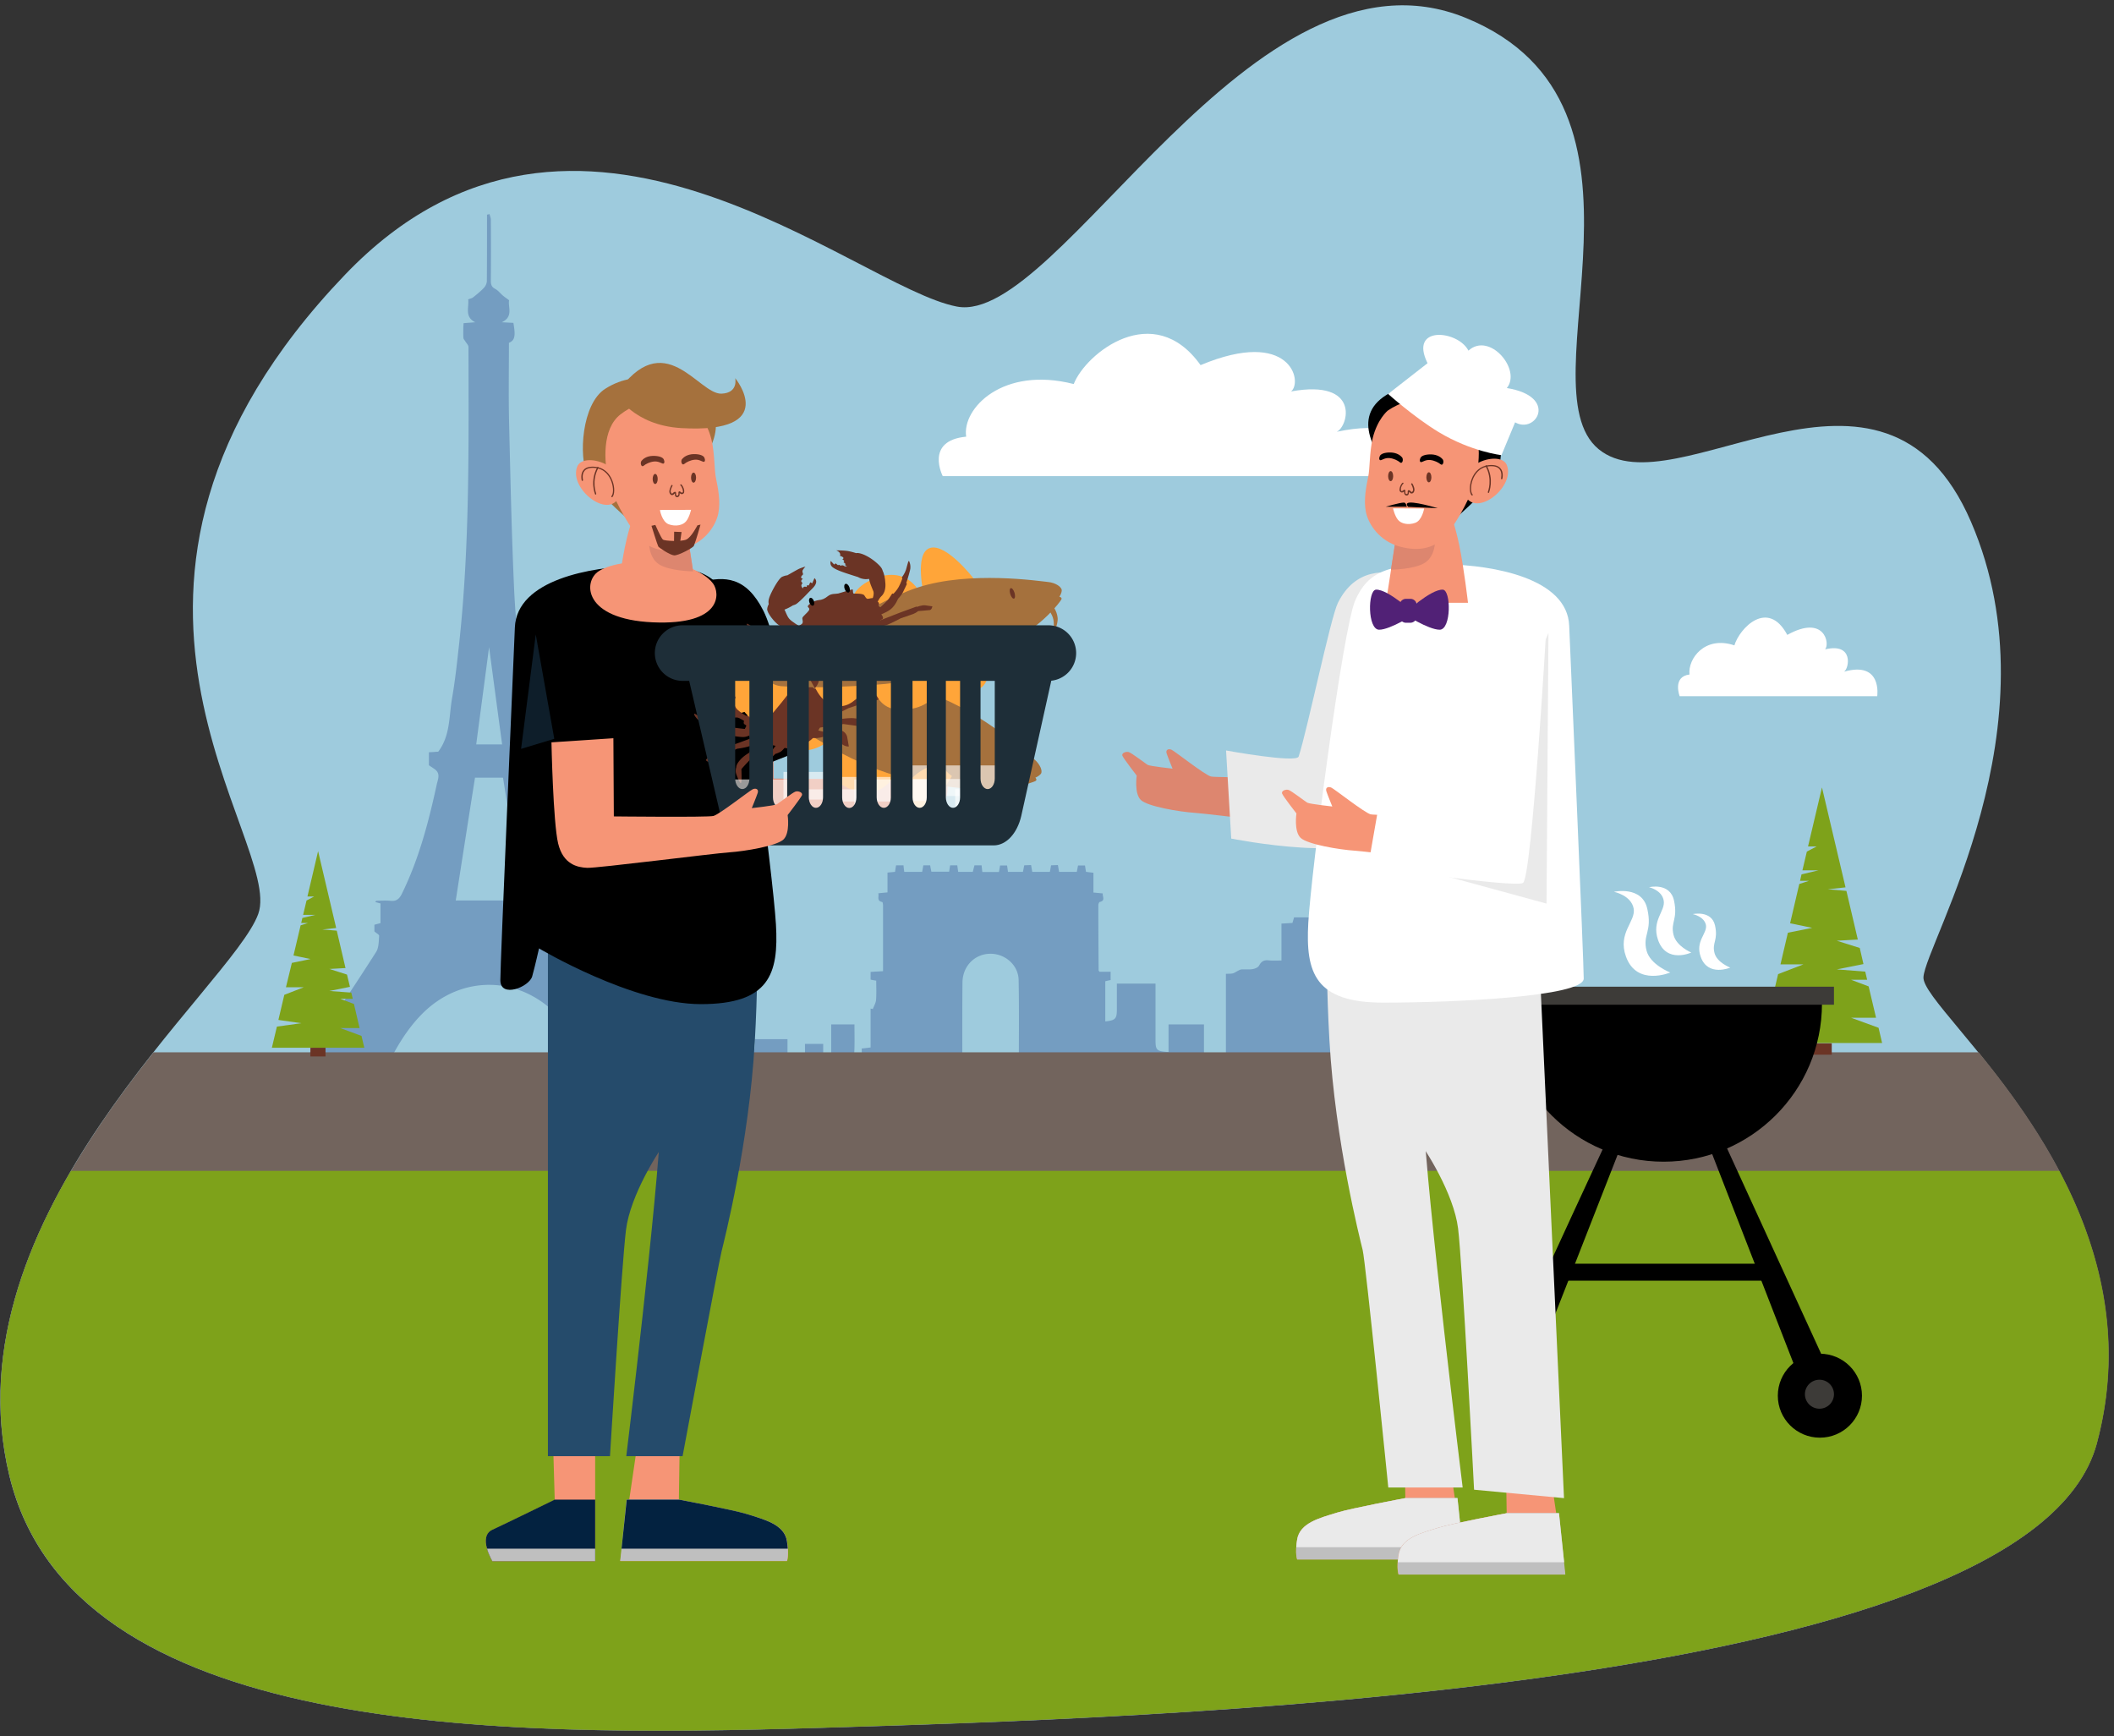 <svg width="375" height="308" fill="none" xmlns="http://www.w3.org/2000/svg"><rect width="100%" height="100%" fill="#333333" stroke="none"/><path d="M169.758 54.385c18.162 3.435 52.381-66.68 90.255-51.21 37.873 15.471 10.039 65.317 23.549 76.487 13.509 11.17 50.515-23.205 66.074 12.901 15.559 36.107-8.095 74.783-8.437 80.787-.342 6.005 42.657 38.283 30.724 82.728-11.932 44.445-170.389 48.745-226.949 50.449-56.56 1.705-132.175 1.574-143.318-44.759-11.144-46.333 39.476-86.687 44.154-99.64 4.678-12.953-37.663-58.027 15.428-113.433 41.079-42.871 90.359 2.255 108.52 5.69Z" fill="#9ECBDD"/><path d="M52.88 188.534c-.053.314 0 .629.236 1.022 1.183-1.809 2.366-3.618 3.575-5.401 3.364-5.087 6.755-10.148 10.013-15.261.5-.76.474-1.888.553-2.884.026-.21-.5-.472-.842-.787v-1.18c.342-.105.684-.183 1.078-.288v-3.488c-.263-.078-.578-.157-.946-.262.105-.079.157-.21.236-.21.841-.026 1.656-.078 2.47 0 1.079.131 1.604-.367 2.051-1.285 3.022-6.161 4.73-12.717 6.176-19.377.21-.918.684-1.888-.315-2.648-.315-.236-.657-.446-1.078-.734v-2.308c.657-.026 1.21-.079 1.656-.105 2.155-2.858 1.892-6.267 2.445-9.466.578-3.303.92-6.634 1.287-9.937 1.866-17.411 1.656-34.9 1.63-52.364 0-.34-.342-.682-.552-.996-.105-.21-.316-.394-.342-.603-.052-.551-.026-1.128-.026-1.678 0-.289.026-.577.052-.97.71-.053 1.394-.106 2.077-.158-1.971-.944-1.078-2.675-1.262-4.064.342-.131.684-.184.92-.394.657-.524 1.34-1.075 1.919-1.704.263-.288.447-.734.473-1.127.026-3.54.026-7.054.026-10.594v-1.206c.158-.026.29-.052.447-.105.079.341.236.656.236.997.027 3.618.027 7.21 0 10.829 0 .655.106 1.101.763 1.442.552.288.946.84 1.419 1.232.289.236.604.446 1.051.787-.236 1.18.841 2.937-1.314 3.907.683.026 1.393.079 2.076.105.42 2.307.263 3.12-.788 3.54 0 4.667-.079 9.36.026 14.054.237 9.886.447 19.77.894 29.63.42 8.968 1.63 17.883 3.206 26.719.053.289.158.577.316.813.289.367.657.708.972 1.049-.052.079-.131.184-.184.262.552.026 1.104.053 1.814.105-.132 1.023.604 2.124-.789 2.884-.736.42-.92 1.18-.71 2.151 1.315 5.899 2.787 11.773 5.152 17.358.473 1.101 1.077 2.15 1.551 3.251.262.577.63.735 1.235.708a14.26 14.26 0 0 1 3.154.184c-.289.079-.552.157-.92.262v3.487c.342.079.657.158 1.13.263-.079.472.026 1.127-.237 1.416-.735.812-1.025 1.966-.446 2.936.552.944 1.182 1.836 1.787 2.727 4.1 6.215 8.2 12.429 12.274 18.644.105.157.21.288.578.445 0-.367.026-.734 0-1.127-.053-.813-.105-1.573.972-1.836.184-.052.368-.498.395-.786.052-.656.026-1.338.026-2.098h3.154c0 1.468.026 2.963-.026 4.458-.027.734.262 1.048 1.077.996v-2.124h2.865v2.229h2.97c0-.498.026-.97 0-1.469-.026-.76-.079-1.494.946-1.73.184-.053.368-.498.394-.813.079-.472.027-.97.027-1.521h5.808v6.005c1.025-.472 1.892-.813 2.707-1.259.21-.105.368-.524.368-.813.053-.996.026-2.019.026-3.094h3.233v6.293h1.419v-9.754h4.127c0 1.652.052 3.278-.027 4.877-.052.97.368 1.442 1.315 1.809v-2.412a26.394 26.394 0 0 0 1.577-.183v-6.897l.394.079c.21-.551.525-1.075.578-1.626.079-1.127.026-2.255.026-3.408a11.271 11.271 0 0 1-.998-.184v-1.363c.735-.053 1.419-.079 2.207-.131v-11.564c0-.262-.052-.708-.157-.708-1.025-.21-.526-.944-.684-1.547.578-.052 1.052-.105 1.63-.157v-3.514c.499-.052.92-.079 1.34-.131.053-.393.105-.734.184-1.154h1.314c.027.367.079.734.132 1.154h3.18c.079-.393.131-.76.21-1.154h1.209c.053.341.131.708.21 1.128h3.154c.053-.341.105-.708.184-1.128h1.262c.052.394.105.761.157 1.154h2.602c.079-.367.184-.734.29-1.154h1.261c.053.42.079.761.132 1.18h2.943c.079-.341.132-.708.21-1.154h1.236c.052.341.105.682.157 1.128h2.655c.079-.315.131-.682.236-1.154.368-.026.736-.026 1.209-.052.079.419.132.76.211 1.206h3.127c.079-.367.132-.734.211-1.154.394-.026.762-.026 1.209-.052.078.393.131.76.21 1.206h3.154c.052-.341.131-.682.21-1.128h1.235c.053.341.105.708.184 1.128.395.052.789.105 1.314.157v3.514c.605.052 1.078.105 1.656.157-.079.577.526 1.285-.552 1.521-.105.026-.236.367-.236.551 0 3.88.026 7.735.052 11.616 0 .026.053.052.158.209h1.971v1.469c-.289.052-.604.131-.946.21v7.132c1.761-.184 2.05-.472 2.05-2.046v-4.667h6.86v9.99c0 1.836.184 2.019 2.313 2.15v-4.903h6.281v5.061h3.89v-14.028c.473-.027.867 0 1.209-.079.342-.079.631-.315.946-.472.21-.105.447-.236.683-.236.631-.026 1.288.052 1.919-.053.421-.078.946-.288 1.13-.629.394-.734.868-1.022 1.709-.918.709.079 1.419.027 2.26.027v-6.556c.71-.026 1.288-.078 1.945-.105.079-.288.184-.576.289-.996h3.259v-1.757c.604-.052 1.156-.078 1.84-.131v-27.401h1.787v3.278h3.39c.079.708.132 1.285.211 1.94.63.026 1.209.053 1.918.105v12.298c.973 0 1.814.026 2.681 0 .605-.027.841.236 1.025.76.736 2.203.762 2.176 3.075 2.203.289 0 .578.052.92.078.053.42.079.787.131 1.259.631.026 1.262.052 2.077.105v30.18c0 2.019 0 2.019 2.181 1.678l.079-.944c.026-.34.053-.655.079-1.048h6.281c0 1.861.053 3.697-.026 5.532-.026.97.184 1.338 1.262 1.416 8.962.787 17.924 1.678 26.887 2.544.736.078 1.498.131 2.234.288m-184.95-3.409c-.027-.209-.027-.367-.079-.472-1.735-3.985-3.785-7.735-6.781-10.96-6.755-7.263-17.189-7.447-24.154-.42-2.786 2.806-4.73 6.189-6.439 9.728-.315.656-.604 1.338-.946 2.124h38.399Zm74.695 0c.052-.183.131-.288.131-.393 0-5.821.079-11.642-.026-17.463-.053-2.806-2.655-4.904-5.467-4.641-2.549.236-4.468 2.333-4.494 5.06-.053 5.533-.027 11.039-.027 16.572 0 .288.079.577.106.865h9.777Zm-87.915-31.963c-1.157-7.29-2.287-14.527-3.443-21.79H84.26a9175.206 9175.206 0 0 0-3.416 21.79h11.827ZM86.758 114.8c-.762 5.769-1.524 11.511-2.286 17.253h4.599c-.788-5.821-1.55-11.537-2.313-17.253Z" fill="#749DC1"/><path d="M167.235 84.461s-3.259-6.293 4.153-7c-.763-5.009 6.491-12.56 19.081-9.335 2.129-5.454 14.14-15.078 22.498-3.357 15.927-6.66 18.187 2.937 16.058 4.668 12.353-2.23 10.171 6.214 8.095 7.158 16.348-3.487 14.088 7.866 14.088 7.866h-83.973ZM297.964 123.53s-1.367-3.487 1.734-3.88c-.315-2.78 2.708-6.949 7.964-5.166.894-3.015 5.914-8.338 9.383-1.861 6.649-3.698 7.596 1.625 6.702 2.569 5.151-1.232 4.258 3.435 3.364 3.96 6.834-1.941 5.887 4.352 5.887 4.352h-35.034v.026Z" fill="#fff"/><path d="M1.708 261.743c11.144 46.332 86.785 46.49 143.319 44.759 56.533-1.73 214.991-6.004 226.949-50.449 8.121-30.233-9.172-54.855-20.973-69.381H27.229c-15.087 19.089-32.564 45.887-25.52 75.071Z" fill="#72645D"/><path d="M12.588 207.7c-9.25 15.864-15.638 34.428-10.907 54.042 11.144 46.332 86.785 46.49 143.319 44.759 56.533-1.73 214.991-6.004 226.949-50.449 4.994-18.591.368-35.058-6.649-48.352H12.588Z" fill="#7EA21A"/><path d="M57.742 185.858h-2.68v1.548h2.68v-1.548Z" fill="#6B3425"/><path d="M60.37 182.371h3.417l-.999-4.274-2.418-.918h2.208l-.263-1.101-3.89-.288 3.654-.735-.526-2.176-3.127-.996s1.708-.105 2.864-.158l-1.55-6.634-2.55-.209 2.445-.263-3.207-13.635-1.892 8.05h1.182l-1.34.708-.605 2.544h2.182l-2.313.55-.21.892h1.209l-1.314.419-1.262 5.349 3.023.63-3.312.682-1.051 4.326h3.154l-3.443 1.337-1.052 4.458c1.656.236 4.074.577 4.074.577l-4.337.603-.893 3.749h16.4l-.5-2.097-3.758-1.39Z" fill="#7EA21A"/><path d="M324.932 185.072h-3.496v2.02h3.496v-2.02Z" fill="#6B3425"/><path d="M328.348 180.536h4.442l-1.314-5.559-3.128-1.18h2.865l-.342-1.442-5.046-.393 4.731-.944-.657-2.858-4.074-1.285s2.234-.131 3.732-.21l-2.024-8.627-3.311-.288 3.154-.341-4.179-17.725-2.471 10.462h1.524l-1.734.918-.789 3.33h2.839l-2.996.708-.263 1.153h1.577l-1.709.551-1.629 6.975 3.916.813-4.31.865-1.314 5.611h4.073l-4.494 1.731-1.367 5.795c2.156.314 5.283.76 5.283.76l-5.651.787-1.156 4.877h21.341l-.63-2.701-4.889-1.783Z" fill="#7EA21A"/><path d="M119.218 68.493s-5.572-3.514-11.853.472c-4.205 2.674-4.731 12.14-3.154 15.365 1.551 3.225 8.726 9.073 8.726 9.073s26.887-19.483 6.281-24.91Z" fill="#A5713D"/><path d="m137.143 124.24.079 13.871s16.61.183 17.661-.079c1.078-.262 6.44-4.51 6.992-4.746.551-.236 1.077 0 .867.656-.21.655-1.051 2.7-1.051 2.7s4.073-.445 4.441-.681c.368-.236 2.813-2.098 3.312-2.255.499-.158 1.367.157 1.13.681-.21.525-2.523 3.488-2.523 3.488s.473 3.172-.736 4.326c-1.209 1.154-6.833 2.098-9.593 2.281-2.733.184-23.497 2.832-25.231 2.754-1.735-.079-4.258-.603-5.152-4.327-.893-3.723-1.182-17.935-1.182-17.935l10.986-.734Z" fill="#DD866F"/><path d="M105.577 255.135v21.816h-18.24s-2.602-4.353 0-5.559c2.602-1.206 11.065-5.349 11.065-5.349l-.316-10.908h7.491Z" fill="#F69576"/><path d="M105.577 266.018v10.908h-18.24s-2.602-4.353 0-5.559c2.602-1.206 11.065-5.349 11.065-5.349h7.175Z" fill="#032240"/><path d="M105.577 274.722v2.204h-18.24s-.605-1.023-.946-2.204h19.186Z" fill="#BFBFBF"/><path d="m120.584 255.136-.158 10.908s9.541 1.783 12.09 2.57c3.049.944 6.597 1.783 7.096 4.746.421 2.569 0 3.566 0 3.566h-29.594l3.207-21.816h7.359v.026Z" fill="#F69576"/><path d="M120.4 266.016s9.541 1.783 12.09 2.57c3.049.944 6.597 1.783 7.096 4.746.421 2.57 0 3.566 0 3.566h-29.568l1.131-10.908h9.251v.026Z" fill="#BFBFBF"/><path d="M139.585 273.36c.079.524.132.97.158 1.363h-29.489l.92-8.705h9.251s9.541 1.783 12.09 2.57c3.049.97 6.597 1.809 7.07 4.772Z" fill="#032240"/><path d="M133.884 156.282s1.025 10.751 0 28.634c-1.025 17.909-5.388 35.031-5.887 37.076-.526 2.045-6.913 36.316-6.913 36.316h-9.987s5.651-46.28 6.15-60.334c.526-14.055-1.787-40.407-1.787-40.407l18.424-1.285Z" fill="#254B6B"/><path d="M97.22 157.567h21.262s1.656 42.504 0 44.497c-1.656 1.993-6.676 9.964-7.438 16.1-.762 6.136-2.839 40.144-2.839 40.144H97.193V157.567h.026Z" fill="#254B6B"/><path d="M113.015 100.379c10.592-.236 14.009 1.364 16.243 6.32 2.234 4.955 7.858 48.404 8.384 57.266.525 8.863-1.209 14.16-13.326 14.16-12.116 0-28.7-9.886-28.7-9.886s-.683 3.068-1.21 4.956c-.525 1.888-5.65 3.933-5.65.682s2.234-54.042 2.576-62.564c.342-8.521 13.667-10.776 21.683-10.934Z" fill="#000"/><path d="M124.316 103.264c4.178-1.102 8.042-1.023 11.117 5.113 3.075 6.135 5.467 25.224 5.467 25.224l-14.193 5.612c0 .026-13.509-33.039-2.391-35.949Z" fill="#000"/><path d="M116.668 99.488c-3.732 0-8.148.341-10.461 1.836-2.812 1.809-2.759 8.522 9.594 9.072 12.352.551 11.932-5.192 10.697-6.87-1.84-2.491-6.965-4.011-9.83-4.038Z" fill="#F69576"/><path d="m121.478 91.806 2.392 15.418h-14.561s.71-6.136 1.525-10.096c.814-3.959 1.524-5.322 1.524-5.322h9.12Z" fill="#F69576"/><path d="M115.118 96.001s-.131 2.832 1.761 4.091c1.893 1.232 6.071 1.258 6.071 1.258l-1.471-9.544h-6.15s-.421 2.386-.211 4.195Z" fill="#DD866F"/><path d="M123.554 73.11s1.84 1.52 2.655 4.876c.604 2.57.473 5.35.815 6.923.315 1.547.841 4.038.394 6.188-.447 2.15-2.365 5.113-5.94 6.11-3.574.996-6.492.288-8.463-2.203-1.971-2.491-4.415-6.923-5.125-9.99-.71-3.068-1.13-8.916 2.155-11.485 4.205-3.252 9.225-3.304 13.509-.42Z" fill="#F69576"/><path d="M117.064 90.467s.342 2.097 1.577 2.543c1.235.446 2.523.157 3.075-.55.578-.709.867-2.02.867-2.02l-5.519.027Z" fill="#fff"/><path d="M120.112 88.187c-.105 0-.184-.026-.236-.079-.158-.131-.158-.367-.158-.498v-.08c-.026.027-.105.053-.184.158a.434.434 0 0 1-.394.132c-.184-.053-.342-.237-.394-.499-.079-.42.315-1.154.341-1.233.027-.052.105-.078.158-.052.052.026.079.105.052.157-.105.184-.394.76-.315 1.05.053.21.132.288.21.314.053.026.105-.026.132-.052.184-.184.315-.263.42-.263.053 0 .132.053.158.105a.516.516 0 0 1 .026.21c0 .105 0 .263.079.341.026.026.079.026.158.026.158-.026.184-.157.184-.42 0-.13 0-.235.052-.288a.203.203 0 0 1 .132-.052c.105 0 .157.078.236.13.158.106.211.132.316.053.052-.052.079-.13.052-.262-.026-.367-.263-.84-.42-.97-.053-.027-.053-.105-.027-.158.053-.052.106-.052.158-.026.237.183.5.734.526 1.154 0 .21-.026.367-.132.446-.262.236-.499.079-.63-.026l-.053-.053v.053c0 .21.026.603-.394.682h-.053Z" fill="#6B3425"/><path d="M102.397 82.758c1.104-2.727 9.147-.263 7.649 4.772-1.498 5.192-9.278-.734-7.649-4.772Z" fill="#F69576"/><path d="M108.547 88.187c-.026 0-.053 0-.079-.026-.052-.052-.052-.13 0-.157.342-.367.394-1.495-.026-2.622-.289-.787-1.051-2.15-2.786-2.36-.92-.105-1.577.052-1.945.472-.552.63-.289 1.652-.289 1.652.026.052-.026.13-.079.157-.052.026-.131-.026-.158-.078 0-.053-.289-1.154.342-1.862.421-.498 1.156-.656 2.155-.55 1.367.156 2.444 1.074 2.97 2.516.421 1.128.394 2.387-.026 2.858 0-.026-.026 0-.079 0Z" fill="#6B3425"/><path d="M105.657 87.742c-.053 0-.079-.026-.105-.079-.027-.105-.947-2.307.394-4.772.026-.053.105-.079.157-.053.053.027.079.105.053.158-1.288 2.36-.394 4.536-.394 4.562.026.053 0 .131-.053.157 0 0-.026.027-.052.027ZM116.222 85.854c.247 0 .447-.4.447-.892 0-.493-.2-.892-.447-.892s-.447.4-.447.892.2.892.447.892ZM114.199 82.603c.342-.289 1.051-.656 1.787-.735.815-.079 1.262.289 1.577.367.316.079.368-.367.184-.734-.158-.367-.841-.656-1.945-.63-1.104.026-1.708.525-1.997.866-.289.34-.079 1.26.394.866ZM123.03 85.618c.246 0 .446-.4.446-.892s-.2-.891-.446-.891c-.247 0-.447.399-.447.891 0 .493.2.892.447.892ZM121.401 82.287c.341-.289 1.051-.656 1.787-.735.815-.079 1.261.289 1.577.367.315.08.368-.367.184-.734-.158-.367-.841-.656-1.945-.63-1.104.053-1.708.525-1.998.866-.315.315-.078 1.26.395.866ZM124.264 93.064l-.552.132s-1.077 2.124-1.971 2.517c-.893.393-3.837.262-4.152 0-.316-.262-1.341-2.596-1.341-2.596l-.683.157s1.051 3.383 1.209 3.671c.105.184 2.05 1.521 2.812 1.573.762.053 3.364-1.363 3.496-1.678.394-.97 1.182-3.776 1.182-3.776Z" fill="#6B3425"/><path d="m120.899 94.376-1.314-.053-.026 2.309.999.183.341-2.44Z" fill="#6B3425"/><path opacity=".4" d="m95.038 112.545 3.285 18.512-5.887 1.784 2.602-20.296Z" fill="#254B6B"/><path d="M109.309 69.936s3.049 5.506 11.538 6.004c17.688 1.023 9.567-8.862 9.567-8.862s.631 2.622-2.418 2.753c-4.126.183-10.145-12.429-18.687.105Z" fill="#A5713D"/><path d="M295.101 206.075c-15.506 0-28.096-12.56-28.096-28.031v-1.416h56.192v1.416c0 15.471-12.589 28.031-28.096 28.031Z" fill="#000"/><path d="M288.346 201.276s-18.503 47.356-20.08 51.079c-1.603 3.723-6.754 3.723-5.151-1.416 1.603-5.139 22.393-49.663 22.393-49.663h2.838ZM305.245 201.276l20.973 45.782h-6.045l-17.793-45.782h2.865Z" fill="#000"/><path d="M314.286 224.167h-37.689v3.016h37.689v-3.016ZM322.829 255.03c4.123 0 7.464-3.334 7.464-7.446 0-4.113-3.341-7.447-7.464-7.447-4.122 0-7.464 3.334-7.464 7.447 0 4.112 3.342 7.446 7.464 7.446Z" fill="#000"/><path d="M286.297 158.197s4.994-1.128 5.914 3.015c.919 4.064-.868 4.563-.132 7.421.657 2.517 4.205 3.88 4.205 3.88s-5.939 2.518-7.858-2.831c-1.524-4.222 1.787-6.215 1.367-8.522-.447-2.36-3.496-2.963-3.496-2.963Z" fill="#fff"/><path d="M292.525 157.383s3.759-.918 4.442 2.438c.683 3.304-.657 3.724-.105 6.005.499 2.045 3.154 3.146 3.154 3.146s-4.442 2.046-5.914-2.281c-1.156-3.435 1.34-5.06 1.025-6.922-.315-1.888-2.602-2.386-2.602-2.386ZM300.278 162.154s3.311-.734 3.942 1.993c.605 2.7-.578 3.041-.079 4.929.447 1.678 2.786 2.57 2.786 2.57s-3.942 1.678-5.23-1.888c-1.025-2.806 1.183-4.143.92-5.664-.315-1.547-2.339-1.94-2.339-1.94Z" fill="#fff"/><path d="M325.325 175.03h-60.449v3.199h60.449v-3.199ZM322.75 249.89a2.573 2.573 0 0 0 2.576-2.57 2.573 2.573 0 0 0-2.576-2.57 2.573 2.573 0 0 0-2.575 2.57 2.573 2.573 0 0 0 2.575 2.57Z" fill="#3D3B38"/><path d="m249.133 254.846.157 10.908s-9.54 1.783-12.09 2.569c-3.048.944-6.597 1.783-7.096 4.746-.42 2.57 0 3.566 0 3.566h29.568l-3.207-21.816h-7.332v.027Z" fill="#F69576"/><path d="M249.29 265.754s-9.54 1.783-12.09 2.569c-3.048.944-6.597 1.783-7.096 4.746-.42 2.57 0 3.567 0 3.567h29.568l-1.13-10.908h-9.252v.026Z" fill="#BFBFBF"/><path d="M230.102 273.095c-.078.524-.131.97-.157 1.363h29.515l-.92-8.705h-9.251s-9.541 1.783-12.09 2.57c-3.049.944-6.597 1.809-7.097 4.772Z" fill="#EAEAEA"/><path d="m267.11 257.52.157 10.908s-9.54 1.783-12.089 2.57c-3.049.944-6.597 1.783-7.097 4.746-.42 2.57 0 3.566 0 3.566h29.568l-3.206-21.816h-7.333v.026Z" fill="#F69576"/><path d="M267.293 268.429s-9.541 1.783-12.09 2.569c-3.049.944-6.597 1.783-7.096 4.746-.421 2.57 0 3.566 0 3.566h29.568l-1.131-10.908h-9.251v.027Z" fill="#BFBFBF"/><path d="M248.107 275.77c-.079.524-.131.97-.157 1.363h29.515l-.92-8.705h-9.252s-9.54 1.783-12.089 2.569c-3.076.944-6.597 1.783-7.097 4.773Z" fill="#EAEAEA"/><path d="M250.471 68.23s5.572-3.514 11.854.472c4.205 2.674 4.731 12.14 3.154 15.365-1.551 3.226-8.726 9.073-8.726 9.073s-26.861-19.482-6.282-24.91Z" fill="#000"/><path d="m235.386 124.16-2.917 13.661s-16.611.183-17.662-.079c-1.078-.262-6.439-4.51-6.991-4.746-.552-.236-1.078 0-.868.656.211.655 1.052 2.7 1.052 2.7s-4.074-.445-4.442-.681c-.368-.236-2.812-2.098-3.312-2.255-.499-.158-1.366.157-1.13.681.237.525 2.523 3.488 2.523 3.488s-.473 3.173.736 4.326c1.209 1.154 6.834 2.098 9.593 2.282 2.734.183 23.497 2.831 25.232 2.753 1.734-.079 4.257-.603 5.151-4.327.893-3.723 1.183-17.935 1.183-17.935l-8.148-.524Z" fill="#DD866F"/><path d="M235.832 156.018s-1.025 10.75 0 28.633c1.025 17.909 5.388 35.031 5.887 37.077.526 2.045 4.547 42.137 4.547 42.137h13.194s-6.439-52.101-6.965-66.156c-.525-14.054 1.787-40.407 1.787-40.407l-18.45-1.284Z" fill="#EAEAEA"/><path d="M272.471 157.304h-21.263s-1.656 42.505 0 44.497c1.656 1.993 6.676 9.964 7.438 16.1.762 6.136 2.839 46.359 2.839 46.359l15.953 1.495-4.967-108.451ZM249.869 102.134c-4.179-1.102-9.462-1.338-12.537 4.798-1.314 2.648-5.414 22.524-6.965 27.27-.394 1.206-12.878-1.075-12.878-1.075l.919 15.628s24.338 4.851 26.23-1.783c2.786-9.781 11.828-43.108 5.231-44.838Z" fill="#EAEAEA"/><path d="M256.676 100.115c-10.592-.236-14.008 1.363-16.242 6.319-2.234 4.956-7.859 48.378-8.358 57.267-.5 8.889 1.209 14.159 13.325 14.159s35.534-1.022 35.534-4.274c0-3.251-2.234-54.042-2.576-62.563-.315-8.522-13.64-10.751-21.683-10.908Z" fill="#fff"/><path d="m248.237 91.513-2.392 15.418h14.561s-.71-6.136-1.525-10.095c-.814-3.96-1.524-5.323-1.524-5.323h-9.12Z" fill="#F69576"/><path d="M254.571 95.709s.132 2.831-1.761 4.09c-1.892 1.232-6.071 1.259-6.071 1.259l1.472-9.545h6.15s.447 2.412.21 4.196Z" fill="#DD866F"/><path d="M246.161 72.844s-1.84 1.521-2.655 4.878c-.604 2.57-.473 5.349-.814 6.922-.316 1.547-.841 4.038-.395 6.188.447 2.15 2.366 5.113 5.94 6.11 3.575.996 6.492.288 8.463-2.203 1.971-2.49 4.416-6.922 5.125-9.99.71-3.068 1.131-8.915-2.155-11.485-4.205-3.251-9.225-3.304-13.509-.42Z" fill="#F69576"/><path d="M252.626 90.202s-.342 2.098-1.577 2.543c-1.235.446-2.523.158-3.075-.55-.578-.708-.867-2.02-.867-2.02l5.519.027Z" fill="#fff"/><path d="M249.473 87.897c-.394-.079-.394-.446-.394-.682v-.053l-.053.053c-.131.105-.368.262-.63.026a.51.51 0 0 1-.132-.446c.026-.42.289-.97.526-1.154.052-.026.131-.026.157.026.027.052.027.131-.026.157-.184.132-.42.604-.42.971 0 .131.026.236.052.262.105.105.158.079.316-.052.079-.053.157-.105.236-.131.053 0 .105 0 .132.052.078.053.078.157.052.289 0 .262.026.393.184.42.079 0 .132 0 .158-.027.079-.052.079-.21.079-.34 0-.106 0-.158.026-.21a.177.177 0 0 1 .158-.106c.105 0 .236.079.42.263.026.026.079.078.132.052.078-.026.157-.105.21-.315.052-.288-.21-.865-.316-1.049-.026-.052 0-.131.053-.157a.127.127 0 0 1 .158.052c.052.079.447.787.341 1.233-.052.262-.184.446-.394.498a.394.394 0 0 1-.394-.13c-.105-.106-.158-.158-.184-.158v.079c0 .157-.026.393-.158.498a.423.423 0 0 1-.236.079h-.053Z" fill="#6B3425"/><path d="M267.292 82.493c-1.104-2.727-9.146-.262-7.648 4.772 1.524 5.166 9.278-.734 7.648-4.772Z" fill="#F69576"/><path d="M261.143 87.895c.026 0 .052 0 .078-.026.053-.052.053-.13 0-.157-.341-.367-.394-1.495.027-2.622.289-.787 1.051-2.15 2.786-2.36.92-.105 1.577.052 1.945.472.551.63.289 1.652.289 1.652-.027.052.026.13.079.157.052.026.131-.026.157-.078 0-.053.289-1.154-.341-1.862-.421-.498-1.157-.656-2.156-.55-1.366.156-2.444 1.074-2.97 2.516-.42 1.128-.394 2.386.027 2.858h.079Z" fill="#6B3425"/><path d="M264.033 87.45c.052 0 .079-.027.105-.08.026-.104.946-2.307-.394-4.772-.027-.052-.106-.078-.158-.052-.053.026-.079.105-.053.157 1.288 2.36.395 4.537.395 4.563-.027.052 0 .13.052.157.026.026.026.026.053.026ZM253.467 85.562c.247 0 .447-.4.447-.892 0-.493-.2-.892-.447-.892s-.447.4-.447.892.2.892.447.892Z" fill="#6B3425"/><path d="M255.517 82.338c-.342-.289-1.051-.656-1.787-.735-.815-.078-1.262.289-1.577.368-.316.078-.368-.368-.184-.735.158-.367.841-.656 1.945-.63 1.104.053 1.708.525 1.997.866.289.341.079 1.26-.394.866Z" fill="#000"/><path d="M246.687 85.354c.247 0 .447-.4.447-.892 0-.493-.2-.892-.447-.892s-.447.4-.447.892.2.892.447.892Z" fill="#6B3425"/><path d="M248.316 81.997c-.341-.289-1.051-.656-1.787-.735-.815-.079-1.261.289-1.577.367-.315.08-.368-.367-.184-.734.158-.367.841-.656 1.945-.63 1.104.053 1.709.525 1.998.866.289.341.078 1.285-.395.866Z" fill="#000"/><path d="m260.881 130.662-.079 13.871s-16.611.183-17.662-.079c-1.078-.262-6.439-4.51-6.991-4.746-.552-.236-1.078 0-.867.655.21.656 1.051 2.701 1.051 2.701s-4.074-.446-4.442-.682c-.368-.209-2.812-2.097-3.311-2.255-.5-.157-1.367.158-1.131.682.211.525 2.524 3.488 2.524 3.488s-.474 3.172.735 4.326c1.209 1.154 6.834 2.098 9.594 2.281 2.733.184 23.496 2.832 25.231 2.754 1.734-.079 4.258-.604 5.151-4.327.894-3.723 1.183-17.935 1.183-17.935l-10.986-.734Z" fill="#F69576"/><path d="m274.678 112.281-13.877 32.252-17.767 7.21 31.302 8.549.342-48.011Z" fill="#EAEAEA"/><path d="M249.632 89.286c.657-.577 5.414.866 5.414.866l-5.23-.236c-.026.026-.42-.42-.184-.63ZM249.053 89.154c.368 0 .499.735.499.735h-3.732s2.444-.735 3.233-.735Z" fill="#000"/><path d="M266.346 80.738s-5.309-.577-11.144-4.09c-4.441-2.701-8.962-6.765-8.962-6.765l6.991-5.454c-3.364-6.765 5.415-5.848 7.254-2.23 3.759-3.408 9.462 3.41 6.807 6.635 9.226 1.494 5.178 8.233 1.472 6.083l-2.418 5.821ZM257.962 118.339l-.394 23.442-12.931.76-1.945 11.118s25.888 3.88 27.465 2.963c1.577-.918 4.153-45.363 4.153-45.363l-16.348 7.08Z" fill="#fff"/><path d="M250.972 108.9s-4.73-4.405-6.886-4.3c-1.471.079-1.524 7.08.552 7.106 2.024 0 6.334-2.806 6.334-2.806Z" fill="#512176"/><path d="M249.054 108.9s4.731-4.405 6.886-4.3c1.472.079 1.524 7.08-.552 7.106-2.024 0-6.334-2.806-6.334-2.806Z" fill="#512176"/><path d="M250.157 110.473h-.735a1.12 1.12 0 0 1-1.131-1.127v-1.993c0-.629.5-1.127 1.131-1.127h.762c.631 0 1.13.498 1.13 1.127v1.993c0 .629-.526 1.127-1.157 1.127Z" fill="#512176"/><path d="M169.442 118.051c2.891.865 3.417 8.758 3.417 8.758l-9.094-2.098s2.76-7.526 5.677-6.66ZM131.833 114.616c1.156 1.101 5.309 5.506 5.44 6.581.132 1.075-.368 3.356-1.656 3.881-1.288.524-5.098 1.757-6.991 2.15-1.918.419-3.39-1.862-2.497-7.211.894-5.349 4.574-6.45 5.704-5.401ZM150.598 121.564s-1.603-4.327-5.23-4.379c-3.601-.027-4.6 4.352-4.6 4.352l9.83.027ZM151.519 121.8s-.447-5.9 6.229-4.798c6.676 1.101 5.808 6.503 5.808 6.503l-12.037-1.705ZM147.208 131.318s-3.863 3.173-6.86 1.101c-2.996-2.045-1.261-6.791-1.261-6.791l8.121 5.69ZM148.102 131.632s-3.811 5.323 2.339 8.155c6.15 2.832 8.594-2.806 8.594-2.806l-10.933-5.349Z" fill="#FFA539"/><path d="M134.75 120.647c2.601-.158 19.554-.577 28.91 2.019 9.357 2.596 18.713 11.118 19.791 12.009 1.078.892 1.551 2.15 1.183 2.596-.368.446-.973.682-.973.682s.447.419-.052.629c-.473.21-4.784 1.888-11.801 1.337-7.018-.55-15.165-2.045-24.127-7.184-8.963-5.14-12.564-7.945-13.878-8.994-1.287-1.023-1.997-2.911.947-3.094Z" fill="#A5713D"/><path d="M167.393 135.146s-3.417.708-5.415 2.701c-1.997 1.993-1.892 3.802-.473 5.165 1.42 1.364 3.259.656 4.784-1.442 1.524-2.071 2.575-3.907 2.575-3.907s-1.997-1.311-1.471-2.517Z" fill="#FFA539"/><path d="M181.821 138.556s.184 1.128-.42 2.308c-.579 1.18-2.445 2.071-2.445 2.071s1.157-1.101 1.577-2.15c.447-1.049.237-2.229.237-2.229h1.051Z" fill="#A5713D"/><path d="M177.487 132.994c.154-.514.109-.98-.1-1.043-.208-.062-.502.304-.656.818-.154.513-.109.98.1 1.042.208.062.502-.303.656-.817ZM133.987 123.454c.184-.393 1.183-.944 1.866-1.022.684-.053 1.104-.263 1.709-.735.604-.472 1.314-.341 1.813-.445.526-.131 2.444-.787 2.55-.708.105.078-.053.76.262.734.316-.026 1.577-.026 1.788.288.21.289.341.63.604.63.263.026.841-.263 1.025-.053.184.236.184.498.184.498s.473-.105.71.184c.236.288-.053.472.052.655.105.184.894.42.868.761-.027.341-.605.367-.421.682.184.314.421.55.263.812-.158.263-.499.079-.394.368.105.288.289.498-.132 1.048-.42.577-.525.499-1.156 1.652-.631 1.154-.999 1.967-2.076 2.701-1.052.734-2.865 1.285-3.496 1.285-.631 0-2.628-.603-3.39-.656-.763-.052-1.919-.236-2.234-.55-.316-.341-.447-.787-.789-.682-.342.079-.447.21-.604-.184-.158-.393.078-.734-.29-.786-.368-.053-.683.052-.63-.394.052-.472.446-.734.262-.891-.183-.157-.473-.157-.394-.577.079-.393.263-.891.5-1.101.236-.21.683-.262.63-.787-.052-.55-.184-.524.106-.865.289-.341 1.13-1.023 1.051-1.285 0-.341-.368-.288-.237-.577Z" fill="#6B3425"/><path d="M123.16 126.626c.105-.132 1.051.681 1.682.943.631.263 1.288.472 1.288.472l.052.158s1.051.524 1.735.708a5.272 5.272 0 0 0 1.261.183s-.105-.157.29-.105c.394.053 2.864.394 3.206.341.342-.052.972.472.894.656-.079.183-.815.734-1.709.76-.893 0-2.365-.288-2.549-.393-.184-.105-1.288-.21-2.024-.498-.736-.262-1.051-.446-1.104-.551-.052-.105-1.025-.472-1.892-1.232-.894-.708-1.235-1.311-1.13-1.442ZM134.014 130.664s-3.049 1.153-3.47 1.284c-.42.132-2.97 1.075-3.075 1.128-.105.052-.841.393-1.314.787-.473.393-.999.97-.946.996.053.026.394.446.788.21.395-.236 1.761-1.285 1.761-1.285s.316.157.92-.079a88.688 88.688 0 0 0 2.103-.891s1.13-.131 2.076-.42c.946-.288 2.313-.996 2.313-.996l-1.156-.734ZM135.88 131.425l1.525.367-3.969 2.57s-1.918 1.992-1.918 2.097c0 .105.105 2.281-.079 2.439-.158.157-.657-1.049-.868-1.678-.184-.63.079-1.18.053-1.207-.026-.026.026-.498.71-1.258.683-.761 1.629-1.259 1.629-1.259s-.289 0 .605-.524c.893-.525 2.312-1.547 2.312-1.547Z" fill="#6B3425"/><path d="m137.669 132.185-.736.97s-1.13.603-1.472.813c-.342.21-.368.446-.368.446s-.316.079-.605.419c-.289.341-.368.971-.315 1.233.053.262 1.051 1.993 1.051 1.993s.684-.761.71-1.443a3.062 3.062 0 0 0-.158-1.127l.132-.157 1.629-1.6s.605-.157 1.025-.446c.394-.288.789-.865.789-.865l-1.682-.236ZM144.685 129.458l1.472.367s1.025-.236 1.471-.289c.447-.078.71.053.71.053s.421-.184.92 0a1.58 1.58 0 0 1 1.025 1.153c.105.577.289 1.679.289 1.679s-.71.078-1.393-.577c-.683-.656-.683-1.049-.683-1.049l-.237-.079-2.155-.026s-.762.236-1.393.236-.894-.079-.894-.079l.868-1.389Z" fill="#6B3425"/><path d="M145.841 127.755s3.18-.446 3.311-.42a.497.497 0 0 1 .211.184s1.419-.21 2.207-.105c.789.078 1.209.288 1.209.288l-.026.158s.368.157.71.681c.368.551.683 1.888.552 2.019-.132.131-.658-.708-.841-.944-.184-.236-.868-.813-.868-.813l-2.681-.367-4.678.708.894-1.389ZM146.498 126.127l3.838-1.494 2.943-1.075.026.078s.92-.367 1.499-.288c.578.079 1.261.184 1.261.184s-.105.603-.447.655c-.341.052-2.076.184-2.076.184s-.368.314-.841.498c-.447.183-2.208.76-2.208.76s-1.945 1.023-2.523 1.206c-.578.184-1.787.42-1.787.42l.315-1.128ZM146.603 123.899s1.131-1.022 1.525-1.468c.394-.446.762-1.18.841-1.18.079 0 .184.052.184.052s.631-.629.946-1.232c.315-.577.631-1.468.631-1.468l-.079-.21s.526-.708.736-1.364c.21-.681.368-1.547.499-1.547.132 0 .421.866.21 1.652-.21.787-.657 2.255-.657 2.255l.105.158s-.446.996-.735 1.547c-.29.55-.841 1.101-.841 1.101s-.474 1.206-1.315 1.862c-.867.655-2.023 1.022-2.023 1.022l-.027-1.18ZM145.343 122.43s.447-.918.263-1.548c-.21-.629-1.446-2.858-.421-3.723 1.025-.891 1.735-.341 1.998 0 .289.367.499 1.311.552 2.386.052 1.075-.289 1.809-.736 2.203-.421.393-.789 1.285-.789 1.285l-.867-.603Z" fill="#6B3425"/><path d="M139.009 113.594s1.367 0 2.103.131c.736.131 1.419.367 1.419.367s.526-.183 1.814.472c1.287.656 2.313 1.652 2.602 2.046.289.393.394.681.026 1.206-.368.524-1.998.918-2.812.891-.815-.026-1.262-.367-1.262-.367s-1.261-.393-2.05-.655c-.788-.262-2.155-.734-2.602-1.206-.42-.446-.21-.997-.21-.997l.604.629.263-.209.394.314.29-.052.157.157s.316-.105.473-.052c.158.052.289.157.289.157l.421.053-.342-.263s.105-.209-.026-.314c-.131-.131-.289-.184-.289-.184s.184-.131.131-.262c-.052-.131-.315-.262-.315-.262s.263-.105.184-.289c-.079-.183-.605-.341-.605-.341s.132-.262-.026-.472c-.052-.262-.631-.498-.631-.498ZM127.339 123.768c-.421-.656-.5-1.18 0-2.307.499-1.128 1.551-2.99 2.129-3.199.578-.236.867-.236.867-.236s1.235-.708 1.814-1.023c.578-.315 1.393-.524 1.393-.524s-.5.55-.526.786c0 .236.131.577.131.577s-.42.367-.368.577c.053.21.316.21.316.21s-.368.288-.289.472c.078.209.236.314.236.314s-.263.262-.21.498c.052.263.289.446.289.446s-.026-.262.237-.314c.262-.053.394.052.394.052l.105-.341.263.079.289-.577.342.184.394-.918s.447.314.263.918c-.184.576-.605.865-1.577 1.887-.973 1.023-1.735 1.705-1.998 1.836-.263.131-.499.183-.499.183s-2.944 2.019-3.995.42Z" fill="#6B3425"/><path d="M127.706 122.693c.867-.105 1.656.603 1.998 1.179.368.577.525 1.312.972 1.862.447.551 1.997 1.442 1.997 1.442l-.315.944s-1.156-.813-1.577-.839c-.42-.026-1.13.105-1.892-.367s-2.182-2.229-2.103-2.91c.105-.682.421-1.259.92-1.311Z" fill="#6B3425"/><path d="M134.899 123.409c.218-.08.281-.453.141-.834-.14-.381-.431-.625-.649-.545-.218.08-.281.454-.14.835.14.38.431.624.648.544ZM141.207 121.073c.231-.085.293-.496.138-.918-.156-.421-.47-.694-.701-.609-.232.085-.293.496-.138.917.155.422.469.695.701.61Z" fill="#000"/><path d="M164.975 97.206c2.865-.892 7.701 5.375 7.701 5.375l-8.726 3.304s-1.892-7.788 1.025-8.68ZM131.78 115.219c1.577.289 7.49 1.652 8.2 2.465.71.813 1.551 2.989.789 4.143-.789 1.154-3.259 4.274-4.6 5.69-1.367 1.416-3.863.341-6.097-4.615-2.261-4.956.184-7.945 1.708-7.683ZM151.256 110.578s-3.759-2.7-6.781-.734c-3.023 1.967-1.393 6.162-1.393 6.162l8.174-5.428ZM152.148 110.264s-3.653-4.667 2.497-7.447c6.15-2.779 8.437 2.203 8.437 2.203l-10.934 5.244ZM153.883 120.568s-1.445 4.772-5.072 4.72c-3.627-.053-4.836-4.956-4.836-4.956l9.908.236ZM154.803 120.333s-.184 6.529 6.491 5.481c6.702-1.049 5.572-7.08 5.572-7.08l-12.063 1.599Z" fill="#FFA539"/><path d="M137.589 118.603c2.077-1.573 15.928-11.328 25.153-14.369 9.225-3.042 21.762-1.128 23.155-.997 1.393.131 2.47.918 2.444 1.495-.026.577-.421 1.127-.421 1.127s.605.105.316.551c-.289.446-2.944 4.222-9.068 7.657-6.15 3.435-13.745 6.712-24.048 7.42-10.303.708-14.876.341-16.532.236-1.708-.157-3.364-1.337-.999-3.12Z" fill="#A5713D"/><path d="M172.781 112.545s-2.444 2.491-2.996 5.245c-.552 2.753.552 4.195 2.497 4.536 1.945.341 3.075-1.285 3.18-3.855.105-2.569-.026-4.693-.026-4.693s-2.418.052-2.655-1.233Z" fill="#FFA539"/><path d="M186.658 107.378s.789.839.946 2.151c.158 1.311-.867 3.094-.867 3.094s.342-1.547.132-2.675c-.211-1.101-1.052-1.993-1.052-1.993l.841-.577Z" fill="#A5713D"/><path d="M179.871 106.188c.208-.064.248-.531.09-1.043-.159-.512-.456-.875-.664-.811-.208.064-.248.531-.09 1.043.159.512.456.875.664.811ZM143.318 107.483c.184-.393 1.182-.944 1.866-1.023.683-.052 1.104-.262 1.708-.734.605-.472 1.314-.341 1.814-.446.525-.131 2.444-.786 2.549-.708.105.079-.052.761.263.735.315-.027 1.577-.027 1.787.288.21.288.342.629.605.629.262.027.841-.262 1.025-.052.184.236.184.498.184.498s.473-.105.709.184c.237.288-.052.472.053.655.105.184.893.42.867.761-.026.34-.604.367-.42.681.184.315.42.551.262.813-.157.262-.499.079-.394.367.105.289.289.499-.131 1.049-.421.577-.526.498-1.157 1.652-.63 1.154-.998 1.967-2.076 2.701-1.051.734-2.865 1.285-3.496 1.285-.63 0-2.628-.603-3.39-.656-.762-.052-1.919-.236-2.234-.55-.315-.341-.447-.787-.788-.682-.342.078-.447.21-.605-.184-.158-.393.079-.734-.289-.786-.368-.053-.683.052-.631-.394.053-.472.447-.734.263-.891-.184-.158-.473-.158-.394-.577.079-.393.263-.892.499-1.101.237-.21.683-.263.631-.787-.053-.551-.184-.524.105-.865.289-.341 1.13-1.023 1.051-1.285 0-.341-.368-.315-.236-.577Z" fill="#6B3425"/><path d="M132.49 110.656c.105-.131 1.051.682 1.682.944.631.262 1.288.472 1.288.472l.053.158s1.051.524 1.734.708a5.277 5.277 0 0 0 1.262.183s-.105-.157.289-.105c.394.053 2.865.394 3.206.341.342-.052.973.472.894.656-.079.183-.815.734-1.708.76-.894.026-2.366-.288-2.55-.393-.157-.105-1.288-.21-2.023-.499-.736-.262-1.052-.445-1.104-.55-.053-.105-1.025-.472-1.893-1.233-.893-.734-1.235-1.311-1.13-1.442ZM143.319 114.669s-3.049 1.154-3.47 1.285c-.42.131-2.97 1.075-3.075 1.127-.105.053-.841.394-1.314.787-.473.393-.999.97-.946.996.053.027.394.446.788.21.395-.236 1.761-1.285 1.761-1.285s.316.158.92-.078c.605-.236 2.103-.892 2.103-.892s1.13-.131 2.076-.419c.946-.289 2.313-.997 2.313-.997l-1.156-.734ZM145.211 115.455l1.524.367-3.968 2.57s-1.919 1.993-1.919 2.098c0 .104.105 2.281-.079 2.438-.158.157-.657-1.049-.867-1.678-.184-.629.079-1.18.052-1.206-.026-.026.027-.498.71-1.259.683-.76 1.63-1.258 1.63-1.258s-.29 0 .604-.525c.894-.524 2.313-1.547 2.313-1.547Z" fill="#6B3425"/><path d="m146.999 116.216-.736.97s-1.13.603-1.472.813c-.341.21-.368.446-.368.446s-.315.078-.604.419c-.289.341-.368.97-.316 1.233.053.262 1.052 1.992 1.052 1.992s.683-.76.709-1.442c.027-.655-.157-1.127-.157-1.127l.131-.158 1.63-1.599s.604-.157 1.025-.446c.394-.288.788-.865.788-.865l-1.682-.236ZM154.015 113.488l1.472.367s1.025-.236 1.472-.288c.447-.079.709.052.709.052s.421-.183.92 0c.5.184.894.577 1.025 1.154.105.577.289 1.678.289 1.678s-.709.079-1.392-.577c-.684-.655-.684-1.048-.684-1.048l-.236-.079-2.156-.026s-.762.236-1.393.236c-.63 0-.893-.079-.893-.079l.867-1.39Z" fill="#6B3425"/><path d="M155.171 111.785s3.18-.445 3.312-.419c.131.052.21.183.21.183s1.419-.209 2.208-.104c.788.078 1.209.288 1.209.288l-.027.157s.368.158.71.682c.342.524.683 1.888.552 2.019-.131.131-.657-.708-.841-.944-.184-.236-.867-.813-.867-.813l-2.681-.367-4.678.708.893-1.39ZM155.829 110.158l3.837-1.494 2.944-1.076.026.079s.92-.367 1.498-.288c.578.078 1.262.183 1.262.183s-.106.603-.447.656c-.342.052-2.076.183-2.076.183s-.368.315-.842.499c-.446.183-2.207.76-2.207.76s-1.945 1.023-2.523 1.206c-.579.184-1.788.42-1.788.42l.316-1.128ZM155.934 107.93s1.13-1.022 1.524-1.468c.394-.446.762-1.18.841-1.18.079 0 .184.052.184.052s.631-.629.946-1.232c.316-.577.631-1.469.631-1.469l-.079-.209s.526-.708.736-1.364c.211-.682.368-1.547.5-1.547.105 0 .42.865.21 1.652-.184.787-.657 2.255-.657 2.255l.105.157s-.447.997-.736 1.547c-.289.551-.841 1.102-.841 1.102s-.473 1.206-1.314 1.861c-.867.656-2.024 1.023-2.024 1.023l-.026-1.18ZM154.673 106.462s.447-.918.263-1.547c-.21-.63-1.445-2.858-.42-3.724 1.025-.865 1.734-.341 1.997 0 .289.367.5 1.311.552 2.386.053 1.075-.289 1.81-.736 2.203-.42.393-.788 1.285-.788 1.285l-.868-.603Z" fill="#6B3425"/><path d="M148.34 97.625s1.366 0 2.102.131c.736.131 1.42.367 1.42.367s.525-.183 1.813.472c1.288.656 2.313 1.652 2.602 2.045.289.394.394.682.026 1.207-.394.524-1.997.917-2.812.891-.815-.052-1.261-.367-1.261-.367s-1.262-.393-2.05-.656c-.789-.262-2.156-.734-2.602-1.206-.421-.445-.211-.996-.211-.996l.605.629.263-.21.394.315.289-.052.158.157s.315-.105.473-.052c.157.052.289.157.289.157l.42.052-.341-.262s.105-.21-.027-.314c-.131-.132-.289-.184-.289-.184s.184-.131.132-.262c-.053-.131-.316-.262-.316-.262s.263-.105.184-.289c-.079-.184-.604-.34-.604-.34s.131-.263-.026-.473c-.079-.262-.631-.498-.631-.498ZM136.669 107.799c-.42-.656-.499-1.18 0-2.308.5-1.127 1.551-2.989 2.129-3.199.578-.236.868-.236.868-.236s1.235-.708 1.813-1.022c.578-.315 1.393-.525 1.393-.525s-.499.551-.526.787c0 .236.132.577.132.577s-.421.367-.368.577c.052.183.315.209.315.209s-.368.289-.289.472a.953.953 0 0 0 .237.315s-.263.262-.211.498c.053.262.289.446.289.446s-.026-.262.237-.315c.237-.026.394.053.394.053l.105-.341.263.079.289-.577.342.183.394-.917s.447.314.263.917c-.184.577-.604.866-1.577 1.888-.972 1.023-1.735 1.705-1.997 1.836-.263.131-.5.183-.5.183s-2.97 1.993-3.995.42Z" fill="#6B3425"/><path d="M137.011 106.698c.867-.105 1.656.603 1.998 1.18.367.577.525 1.311.972 1.862.447.55 1.997 1.442 1.997 1.442l-.315.944s-1.156-.813-1.577-.839c-.42-.027-1.13.104-1.892-.367-.762-.472-2.182-2.229-2.103-2.911.079-.682.447-1.232.92-1.311Z" fill="#6B3425"/><path d="M144.232 107.436c.218-.08.281-.454.141-.834-.141-.381-.431-.625-.649-.545-.218.08-.281.454-.141.834.141.381.431.625.649.545ZM150.541 105.099c.232-.085.294-.496.138-.917-.155-.422-.469-.694-.7-.609-.232.085-.294.495-.138.917.155.421.469.694.7.609Z" fill="#000"/><path opacity=".6" d="M141.373 138.268h-11.144v6.267h11.144v-6.267Z" fill="#fff"/><path opacity=".6" d="M147.708 136.931h-8.726v4.903h8.726v-4.903Z" fill="#fff"/><path opacity=".6" d="M154.541 140.025h-13.299v5.375h13.299v-5.375Z" fill="#fff"/><path opacity=".6" d="M157.957 137.823h-10.014v4.353h10.014v-4.353Z" fill="#fff"/><path opacity=".6" d="M165.08 138.268h-13.535v6.713h13.535v-6.713Z" fill="#fff"/><path opacity=".6" d="M167.866 135.778h-8.726v6.319h8.726v-6.319Z" fill="#fff"/><path opacity=".6" d="M173.28 138.189h-11.354v6.372h11.354v-6.372Z" fill="#fff"/><path opacity=".6" d="M177.538 135.778h-9.672v5.428h9.672v-5.428Z" fill="#fff"/><path opacity=".6" d="M177.538 139.974h-8.095v4.536h8.095v-4.536Z" fill="#fff"/><path d="M176.46 114.355v23.756c0 1.023-.552 1.862-1.262 1.862-.683 0-1.261-.839-1.261-1.862v-23.782l-3.627-.052v27.165c0 1.022-.552 1.861-1.262 1.861-.683 0-1.261-.839-1.261-1.861V114.25l-3.391-.052v27.244c0 1.022-.552 1.861-1.261 1.861-.684 0-1.262-.839-1.262-1.861v-27.297l-3.837-.052v27.349c0 1.022-.552 1.861-1.262 1.861-.683 0-1.261-.839-1.261-1.861v-27.375l-3.601-.053v27.454c0 1.022-.552 1.861-1.261 1.861-.684 0-1.262-.839-1.262-1.861v-27.506l-3.39-.053v27.533c0 1.022-.552 1.861-1.262 1.861-.683 0-1.262-.839-1.262-1.861v-27.559l-3.837-.052v27.611c0 1.022-.552 1.861-1.261 1.861-.684 0-1.262-.839-1.262-1.861v-27.664l-4.179-.052v24.385c0 1.023-.552 1.862-1.261 1.862-.684 0-1.262-.839-1.262-1.862v-24.438l-9.856-.157 7.307 31.308c.736 3.068 2.68 5.139 4.862 5.139h43.55c2.208 0 4.179-2.123 4.889-5.244l6.702-30.18-11.407-.184Z" fill="#1E2E38"/><path d="M185.896 120.779h-64.734a4.93 4.93 0 1 1 0-9.859h64.734a4.93 4.93 0 1 1 0 9.859Z" fill="#1E2E38"/><path d="m108.809 130.952.079 13.871s16.611.184 17.662-.079c1.051-.262 6.439-4.51 6.991-4.746.552-.236 1.078 0 .868.656-.211.655-1.052 2.701-1.052 2.701s4.074-.446 4.442-.682c.368-.21 2.812-2.098 3.312-2.255.499-.157 1.366.157 1.13.682-.237.524-2.523 3.487-2.523 3.487s.473 3.173-.736 4.327c-1.209 1.153-6.834 2.097-9.593 2.281-2.76.183-23.497 2.832-25.232 2.753-1.734-.079-4.257-.603-5.15-4.326-.895-3.724-1.184-17.936-1.184-17.936l10.986-.734Z" fill="#F69576"/></svg>